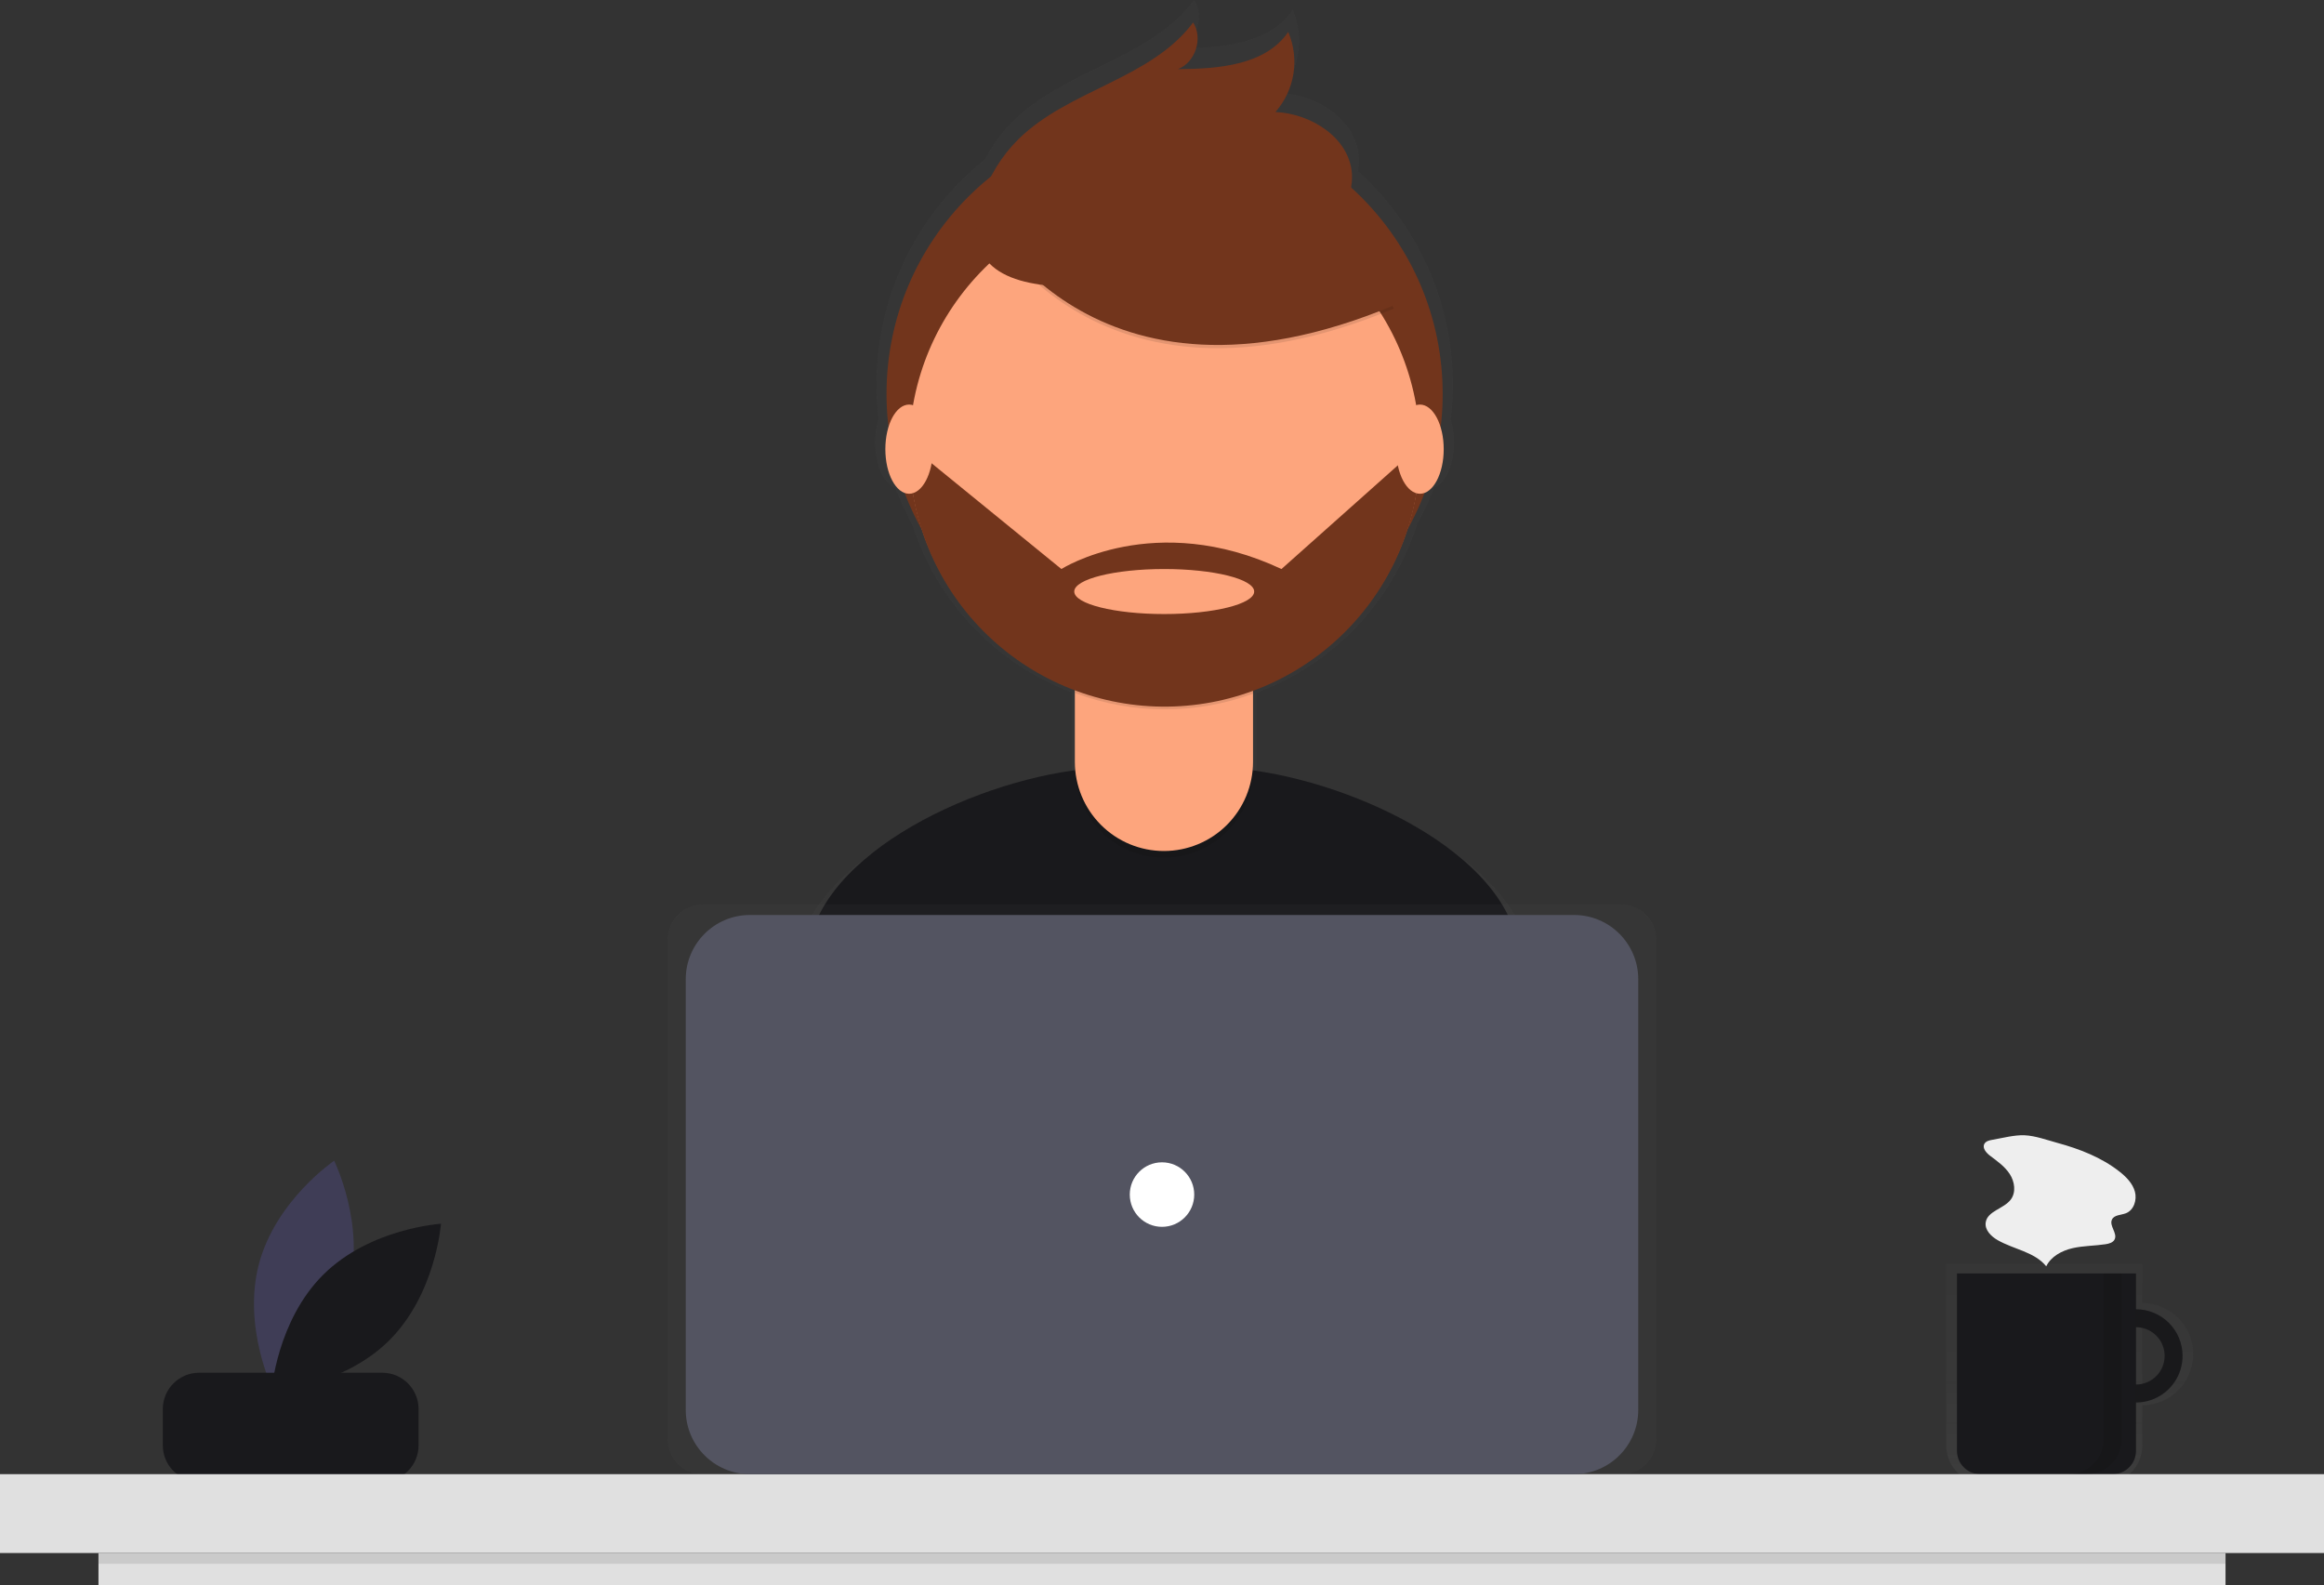 <svg width="302" height="206" viewBox="0 0 302 206" fill="none" xmlns="http://www.w3.org/2000/svg">
<rect x="0" y="0" width="302" height="206" fill="#333333" stroke="none"/>
<path d="M45.337 167.355C43.165 175.631 35.557 180.804 35.557 180.804C35.557 180.804 31.469 172.557 33.64 164.28C35.811 156.003 43.42 150.831 43.42 150.831C43.42 150.831 47.508 159.078 45.337 167.355Z" fill="#3F3D56"/>
<path d="M42.043 165.604C35.962 171.618 35.281 180.799 35.281 180.799C35.281 180.799 44.461 180.229 50.543 174.215C56.624 168.201 57.305 159.02 57.305 159.02C57.305 159.02 48.125 159.589 42.043 165.604Z" fill="#19191C"/>
<path d="M49.67 178.38H25.881C23.272 178.38 21.156 180.497 21.156 183.109V187.808C21.156 190.42 23.272 192.538 25.881 192.538H49.67C52.279 192.538 54.394 190.42 54.394 187.808V183.109C54.394 180.497 52.279 178.38 49.67 178.38Z" fill="#19191C"/>
<g opacity="0.7">
<path opacity="0.7" d="M278.39 169.336V164.235H252.908V187.829C252.908 188.482 253.036 189.129 253.286 189.732C253.536 190.336 253.902 190.884 254.363 191.346C254.824 191.808 255.372 192.174 255.975 192.424C256.578 192.674 257.224 192.803 257.877 192.803H273.421C274.739 192.803 276.003 192.279 276.935 191.346C277.866 190.413 278.39 189.148 278.39 187.829V182.6C280.145 182.597 281.827 181.896 283.067 180.653C284.306 179.41 285.003 177.725 285.003 175.968C285.003 174.212 284.306 172.527 283.067 171.283C281.827 170.04 280.145 169.34 278.39 169.336ZM278.39 180.049V171.887C279.471 171.887 280.508 172.317 281.273 173.082C282.038 173.848 282.467 174.886 282.467 175.968C282.467 177.051 282.038 178.089 281.273 178.854C280.508 179.619 279.471 180.049 278.39 180.049Z" fill="url(#paint0_linear)"/>
</g>
<path d="M277.57 170.135C276.374 170.135 275.204 170.49 274.209 171.155C273.214 171.821 272.439 172.766 271.981 173.873C271.523 174.979 271.404 176.197 271.637 177.371C271.87 178.546 272.447 179.625 273.293 180.472C274.139 181.319 275.216 181.895 276.39 182.129C277.563 182.362 278.78 182.243 279.885 181.784C280.99 181.326 281.935 180.55 282.6 179.554C283.265 178.558 283.619 177.388 283.619 176.19C283.619 174.584 282.982 173.044 281.848 171.908C280.713 170.773 279.174 170.135 277.57 170.135ZM277.57 179.916C276.834 179.916 276.114 179.698 275.502 179.288C274.89 178.879 274.413 178.297 274.131 177.616C273.849 176.935 273.775 176.186 273.919 175.463C274.063 174.74 274.417 174.076 274.938 173.555C275.458 173.034 276.122 172.679 276.844 172.535C277.566 172.392 278.314 172.465 278.995 172.747C279.675 173.03 280.256 173.507 280.665 174.12C281.074 174.733 281.293 175.453 281.293 176.19C281.293 177.178 280.901 178.126 280.202 178.825C279.504 179.524 278.557 179.916 277.57 179.916Z" fill="#19191C"/>
<path opacity="0.1" d="M277.57 170.135C276.374 170.135 275.204 170.49 274.209 171.155C273.214 171.821 272.439 172.766 271.981 173.873C271.523 174.979 271.404 176.197 271.637 177.371C271.87 178.546 272.447 179.625 273.293 180.472C274.139 181.319 275.216 181.895 276.39 182.129C277.563 182.362 278.78 182.243 279.885 181.784C280.99 181.326 281.935 180.55 282.6 179.554C283.265 178.558 283.619 177.388 283.619 176.19C283.619 174.584 282.982 173.044 281.848 171.908C280.713 170.773 279.174 170.135 277.57 170.135ZM277.57 179.916C276.834 179.916 276.114 179.698 275.502 179.288C274.89 178.879 274.413 178.297 274.131 177.616C273.849 176.935 273.775 176.186 273.919 175.463C274.063 174.74 274.417 174.076 274.938 173.555C275.458 173.034 276.122 172.679 276.844 172.535C277.566 172.392 278.314 172.465 278.995 172.747C279.675 173.03 280.256 173.507 280.665 174.12C281.074 174.733 281.293 175.453 281.293 176.19C281.293 177.178 280.901 178.126 280.202 178.825C279.504 179.524 278.557 179.916 277.57 179.916Z" fill="#19191C"/>
<path d="M254.304 165.477H277.57V188.527C277.57 189.331 277.251 190.103 276.682 190.672C276.114 191.241 275.343 191.561 274.539 191.561H257.335C256.531 191.561 255.76 191.241 255.191 190.672C254.623 190.103 254.304 189.331 254.304 188.527V165.477Z" fill="#19191C"/>
<path d="M302 191.561H0V201.808H302V191.561Z" fill="#E0E0E0"/>
<g opacity="0.7">
<path opacity="0.7" d="M198.642 122.998C195.405 111.238 177.055 102.65 163.248 100.746C163.25 100.659 163.255 100.573 163.255 100.486V90.419C163.269 90.414 163.285 90.409 163.299 90.404V90.022C168.199 88.198 172.621 85.283 176.23 81.497C179.839 77.711 182.541 73.153 184.131 68.168C184.985 66.624 185.727 65.021 186.354 63.371C187.828 62.834 188.941 60.401 188.941 57.478C188.947 56.478 188.807 55.482 188.525 54.523C188.706 53.034 188.798 51.536 188.802 50.036C188.807 44.793 187.712 39.607 185.586 34.816C183.46 30.024 180.351 25.733 176.461 22.222C176.576 21.62 176.615 21.005 176.577 20.393C176.265 15.562 171.109 12.279 166.277 12.059C167.554 10.61 168.393 8.828 168.697 6.92C169.002 5.012 168.759 3.057 167.997 1.281C164.916 5.774 158.59 6.252 153.146 6.287C155.495 5.377 156.552 2.119 155.186 1.52588e-05C149.495 7.634 138.403 9.048 131.635 15.744C130.16 17.208 128.925 18.895 127.973 20.743C123.574 24.251 120.023 28.706 117.584 33.778C115.144 38.85 113.88 44.407 113.884 50.036C113.887 51.522 113.977 53.007 114.155 54.482C113.865 55.454 113.72 56.464 113.726 57.478C113.726 60.414 114.85 62.855 116.334 63.377C116.963 65.032 117.709 66.641 118.567 68.19C120.151 73.146 122.835 77.679 126.418 81.45C130 85.222 134.388 88.133 139.253 89.968V100.486C139.253 100.567 139.257 100.647 139.259 100.728C125.4 102.599 106.903 111.254 103.695 123.109C100.925 133.346 97.968 144.589 96.496 151.19C109.108 160.06 135.571 165.268 152.156 165.268C167.914 165.268 193.669 160.567 205.909 152.49C204.583 145.238 201.533 133.501 198.642 122.998Z" fill="url(#paint1_linear)"/>
</g>
<path d="M152.122 162.348C167.323 162.348 192.168 157.814 203.976 150.022C202.697 143.025 199.754 131.704 196.966 121.571C193.414 108.668 170.999 99.722 157.627 99.722H144.741C131.328 99.722 108.881 108.719 105.374 121.678C102.701 131.554 99.849 142.4 98.429 148.767C110.595 157.324 136.124 162.348 152.122 162.348Z" fill="#19191C"/>
<path d="M151.338 87.358C171.295 87.358 187.473 71.164 187.473 51.188C187.473 31.212 171.295 15.018 151.338 15.018C131.381 15.018 115.203 31.212 115.203 51.188C115.203 71.164 131.381 87.358 151.338 87.358Z" fill="#72351C"/>
<path opacity="0.1" d="M139.675 81.314H162.829V99.855C162.829 102.929 161.609 105.876 159.438 108.049C157.267 110.222 154.322 111.443 151.252 111.443H151.252C148.182 111.443 145.237 110.222 143.066 108.049C140.895 105.876 139.675 102.929 139.675 99.855V81.314H139.675Z" fill="black"/>
<path d="M142.996 80.456H159.508C160.389 80.456 161.233 80.806 161.856 81.43C162.479 82.053 162.829 82.899 162.829 83.78V98.997C162.829 102.07 161.609 105.018 159.438 107.191C157.267 109.364 154.322 110.585 151.252 110.585H151.252C148.182 110.585 145.237 109.364 143.066 107.191C140.895 105.018 139.675 102.07 139.675 98.997V83.78C139.675 82.899 140.025 82.053 140.648 81.43C141.271 80.806 142.115 80.456 142.996 80.456Z" fill="#FDA57D"/>
<path opacity="0.1" d="M139.718 90.065C147.18 92.856 155.394 92.879 162.872 90.129V87.282H139.718V90.065Z" fill="black"/>
<path d="M151.338 91.617C169.666 91.617 184.525 76.745 184.525 58.398C184.525 40.052 169.666 25.179 151.338 25.179C133.009 25.179 118.151 40.052 118.151 58.398C118.151 76.745 133.009 91.617 151.338 91.617Z" fill="#FDA57D"/>
<path opacity="0.1" d="M127.698 28.182C127.698 28.182 141.685 56.599 181.139 40.092L171.954 25.674L155.671 19.824L127.698 28.182Z" fill="black"/>
<path d="M127.698 27.764C127.698 27.764 141.685 56.181 181.139 39.674L171.954 25.256L155.671 19.406L127.698 27.764Z" fill="#72351C"/>
<path d="M127.574 25.844C128.517 22.922 130.147 20.268 132.326 18.107C138.855 11.648 149.556 10.285 155.045 2.92C156.363 4.964 155.343 8.107 153.077 8.985C158.329 8.951 164.431 8.49 167.403 4.156C168.138 5.869 168.373 7.755 168.079 9.595C167.785 11.436 166.976 13.155 165.744 14.553C170.406 14.765 175.379 17.932 175.681 22.593C175.881 25.698 173.936 28.638 171.387 30.419C168.838 32.199 165.754 33.017 162.718 33.687C153.856 35.642 121.792 43.839 127.574 25.844Z" fill="#72351C"/>
<path d="M184.524 58.689H183.644L166.526 73.942C150.035 66.211 137.927 73.942 137.927 73.942L119.975 59.316L118.164 59.544C118.41 68.262 122.071 76.534 128.358 82.574C134.644 88.613 143.052 91.936 151.765 91.823C160.477 91.711 168.797 88.174 174.926 81.974C181.055 75.775 184.503 67.411 184.524 58.689ZM151.287 79.793C144.831 79.793 139.597 78.484 139.597 76.868C139.597 75.252 144.831 73.942 151.287 73.942C157.744 73.942 162.978 75.252 162.978 76.868C162.978 78.484 157.744 79.793 151.287 79.793Z" fill="#72351C"/>
<path d="M118.137 64.161C119.842 64.161 121.225 61.566 121.225 58.367C121.225 55.167 119.842 52.572 118.137 52.572C116.432 52.572 115.05 55.167 115.05 58.367C115.05 61.566 116.432 64.161 118.137 64.161Z" fill="#FDA57D"/>
<path d="M184.52 64.161C186.225 64.161 187.608 61.566 187.608 58.367C187.608 55.167 186.225 52.572 184.52 52.572C182.815 52.572 181.433 55.167 181.433 58.367C181.433 61.566 182.815 64.161 184.52 64.161Z" fill="#FDA57D"/>
<g opacity="0.7">
<path opacity="0.7" d="M210.708 117.533H91.292C88.802 117.533 86.784 119.554 86.784 122.045V187.049C86.784 189.541 88.802 191.561 91.292 191.561H210.708C213.198 191.561 215.216 189.541 215.216 187.049V122.045C215.216 119.554 213.198 117.533 210.708 117.533Z" fill="url(#paint2_linear)"/>
</g>
<path d="M204.547 118.899H97.453C92.846 118.899 89.111 122.638 89.111 127.25V183.21C89.111 187.822 92.846 191.561 97.453 191.561H204.547C209.154 191.561 212.889 187.822 212.889 183.21V127.25C212.889 122.638 209.154 118.899 204.547 118.899Z" fill="#535461"/>
<path d="M151 159.422C153.313 159.422 155.188 157.545 155.188 155.23C155.188 152.915 153.313 151.038 151 151.038C148.687 151.038 146.812 152.915 146.812 155.23C146.812 157.545 148.687 159.422 151 159.422Z" fill="white"/>
<path d="M289.203 201.808H12.797V206H289.203V201.808Z" fill="#E0E0E0"/>
<path opacity="0.1" d="M289.203 201.808H12.797V203.205H289.203V201.808Z" fill="black"/>
<path opacity="0.1" d="M273.382 165.477V187.019C273.382 188.224 272.904 189.379 272.053 190.231C271.202 191.082 270.048 191.561 268.845 191.561H271.172C272.375 191.561 273.529 191.082 274.38 190.231C275.231 189.379 275.709 188.224 275.709 187.019V165.477H273.382Z" fill="black"/>
<path d="M258.895 148.114C258.502 148.182 258.06 148.288 257.867 148.637C257.562 149.19 258.115 149.815 258.62 150.195C259.552 150.898 260.535 151.589 261.169 152.57C261.803 153.551 262.002 154.921 261.309 155.861C260.404 157.089 258.246 157.353 258.037 158.865C257.903 159.835 258.741 160.663 259.59 161.15C261.686 162.351 264.388 162.672 265.906 164.552C266.534 163.26 267.938 162.512 269.338 162.193C270.739 161.874 272.193 161.898 273.613 161.682C274.071 161.612 274.587 161.472 274.792 161.055C275.189 160.249 274.058 159.283 274.448 158.473C274.745 157.857 275.618 157.905 276.255 157.659C277.293 157.257 277.721 155.92 277.427 154.846C277.132 153.772 276.3 152.933 275.425 152.245C273.068 150.39 270.232 149.3 267.365 148.515C266.031 148.15 264.466 147.578 263.081 147.523C261.743 147.47 260.218 147.888 258.895 148.114Z" fill="#EEEEEE"/>
<defs>
<linearGradient id="paint0_linear" x1="268.961" y1="192.803" x2="268.961" y2="164.235" gradientUnits="userSpaceOnUse">
<stop stop-color="#808080" stop-opacity="0.25"/>
<stop offset="0.535" stop-color="#808080" stop-opacity="0.12"/>
<stop offset="1" stop-color="#808080" stop-opacity="0.1"/>
</linearGradient>
<linearGradient id="paint1_linear" x1="65815.6" y1="107442" x2="65815.6" y2="19666.9" gradientUnits="userSpaceOnUse">
<stop stop-color="#808080" stop-opacity="0.25"/>
<stop offset="0.535" stop-color="#808080" stop-opacity="0.12"/>
<stop offset="1" stop-color="#808080" stop-opacity="0.1"/>
</linearGradient>
<linearGradient id="paint2_linear" x1="62468.5" y1="45688.7" x2="62468.5" y2="28078" gradientUnits="userSpaceOnUse">
<stop stop-color="#808080" stop-opacity="0.25"/>
<stop offset="0.535" stop-color="#808080" stop-opacity="0.12"/>
<stop offset="1" stop-color="#808080" stop-opacity="0.1"/>
</linearGradient>
</defs>
</svg>
